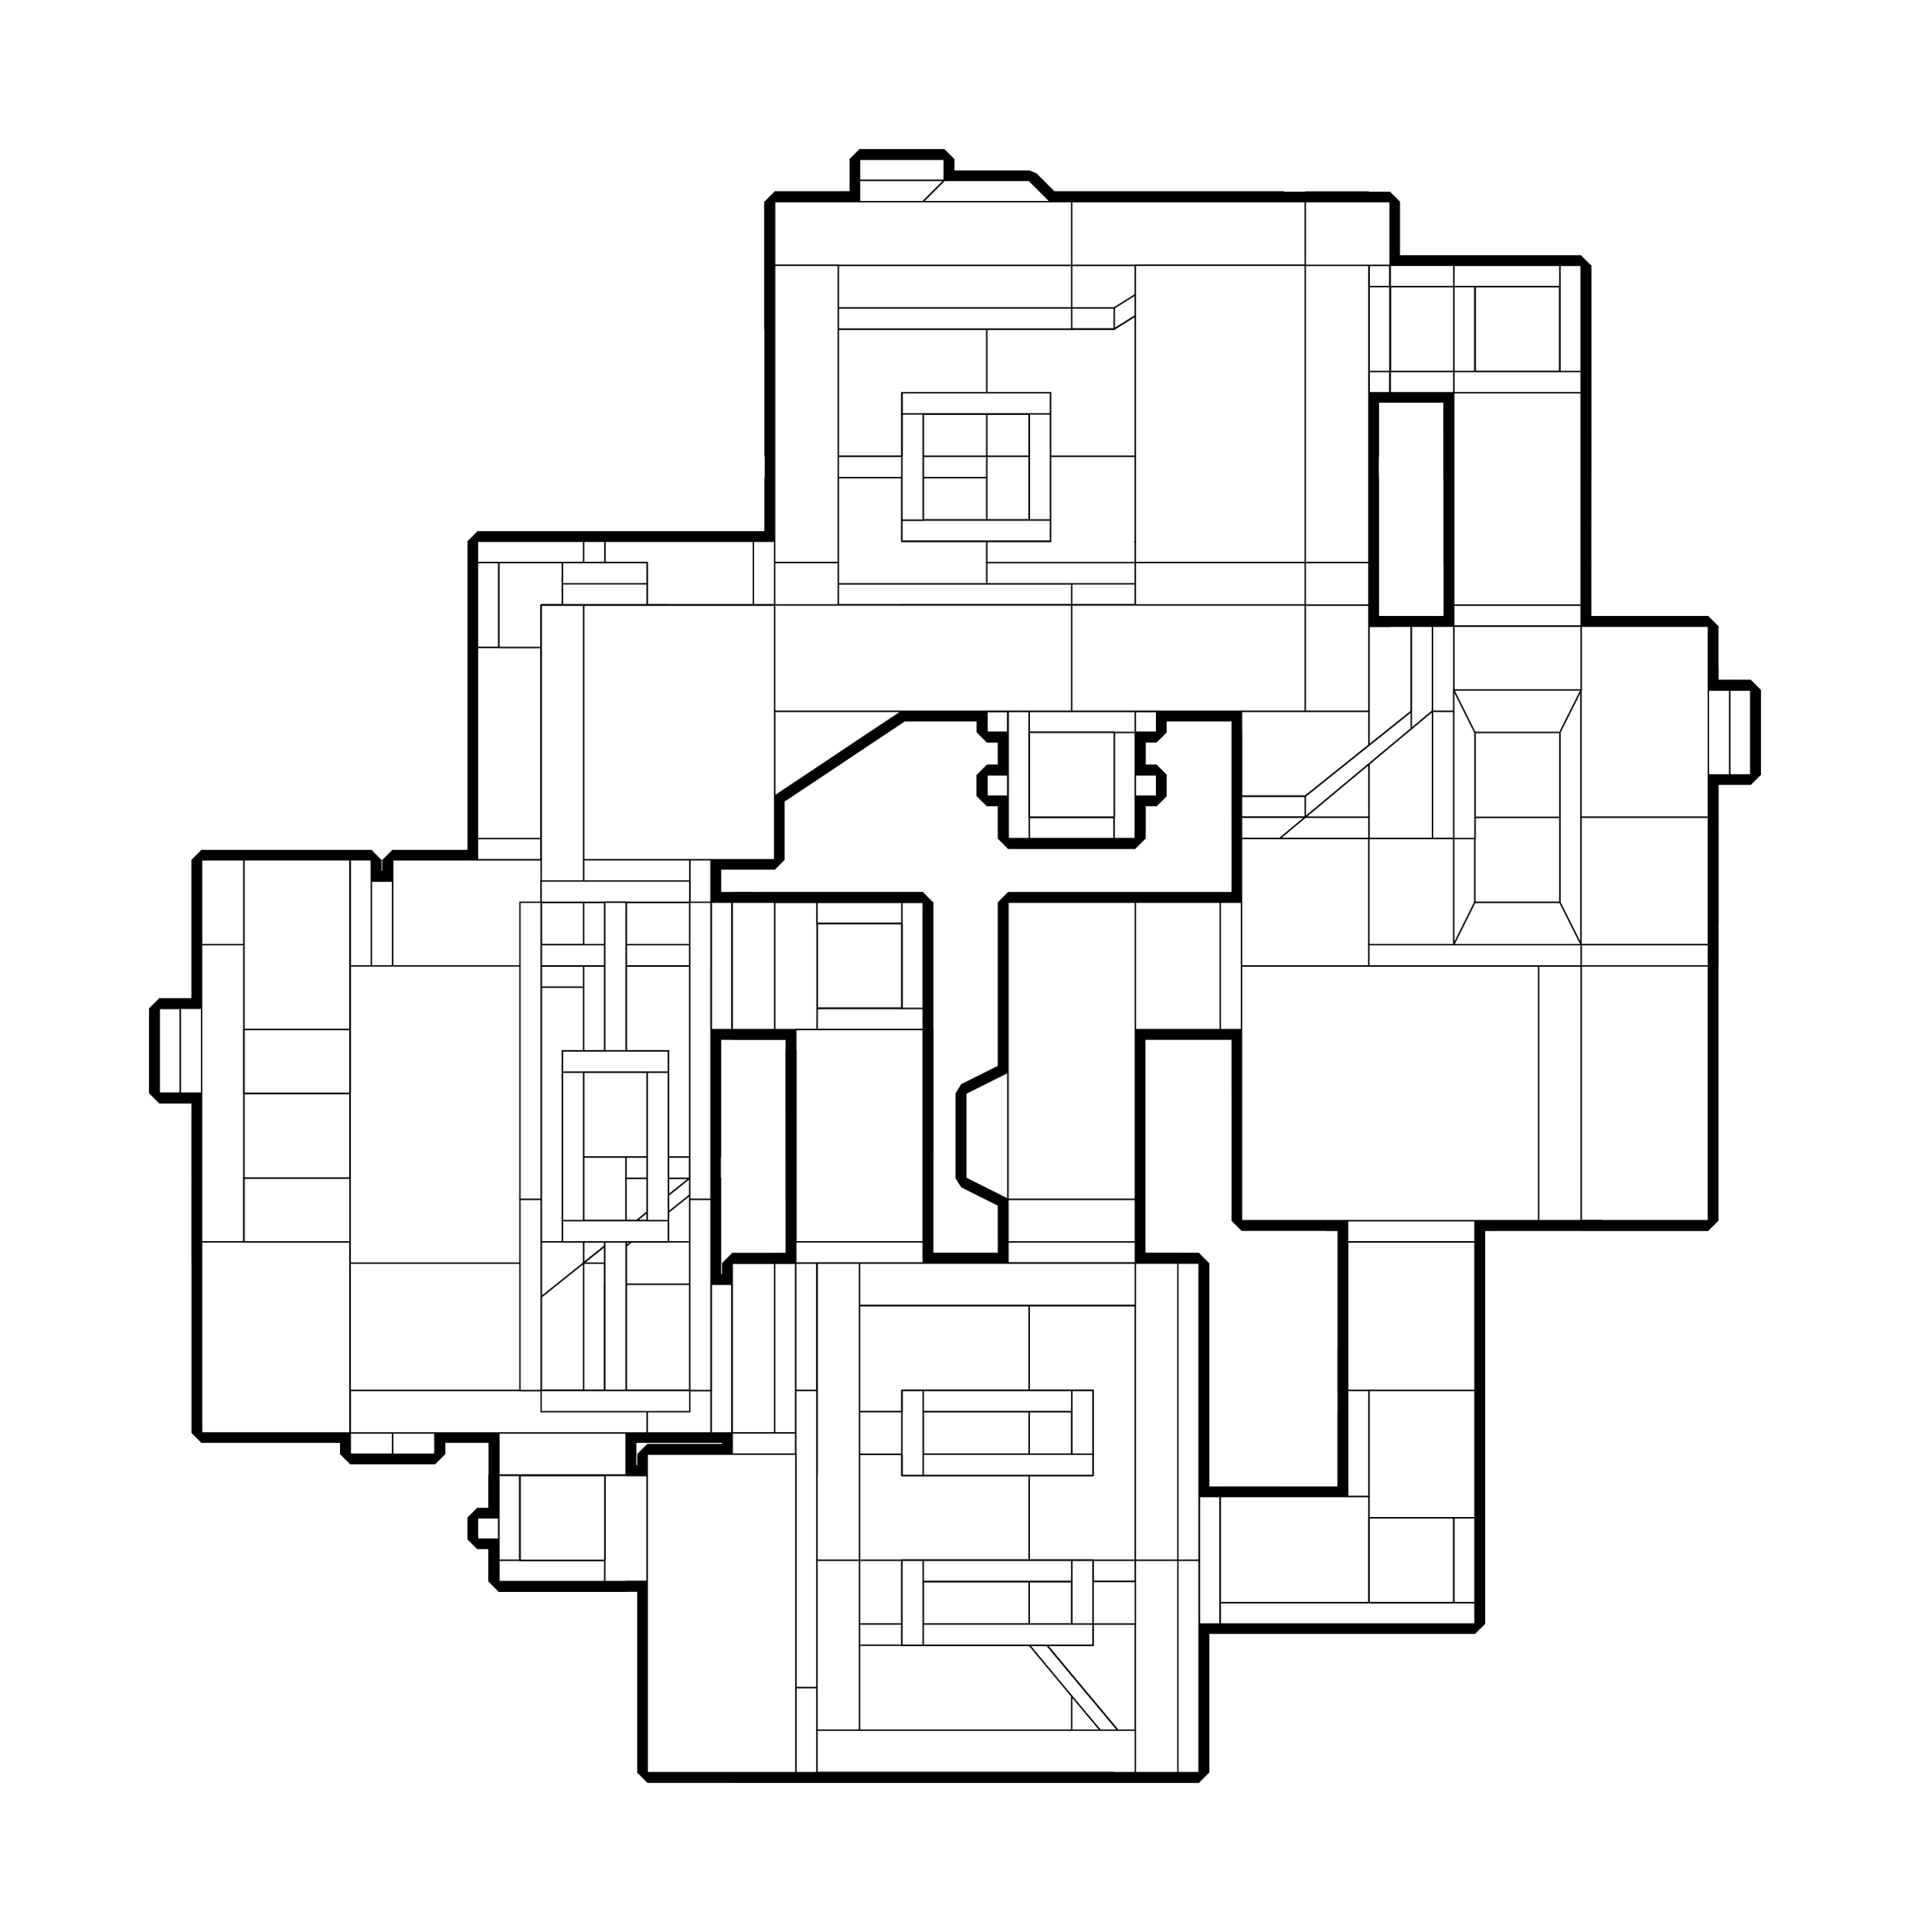 <?xml version="1.0" encoding="utf-8" ?>
<svg baseProfile="tiny" height="100%" version="1.2" viewBox="-776.0 -824.0 1440.0 1456.0" width="100%" xmlns="http://www.w3.org/2000/svg" xmlns:ev="http://www.w3.org/2001/xml-events" xmlns:xlink="http://www.w3.org/1999/xlink"><defs><g id="bsp_ref"><polygon points="-416,336 -416,320 -400,320 -400,336" /><polygon points="-304,320 -288,320 -288,336 -304,336" /><polygon points="-304,288 -304,320 -304,336 -304,368 -400,368 -400,336 -400,320 -400,288" /><polygon points="-32,-224 -32,-240 -16,-240 -16,-224" /><polygon points="80.001,-240 96,-240 96,-224 80.001,-224" /><polygon points="-16,-224 -16,-240 -16,-272 80.001,-272 80.001,-240 80.001,-224 80.001,-192 -16,-192" /><polygon points="-32,-240 -32,-224 -32,-224 -32,-240" /><polygon points="-63.998,-688 -127.998,-688 -127.998,-704 -63.998,-704" /><polygon points="-127.998,-688 -63.998,-688 -64.006,-672 -128.001,-672" /><polygon points="-192,-464 -192,-432 -192,-432 -192,-464" /><polygon points="272,-624 288,-624 288,-528 272,-528" /><polygon points="256,-624 272,-624 272,-528 256,-528" /><polygon points="208,-672 256,-672 256,-656 208,-656" /><polygon points="192,-656 208,-656 256,-656 256,-640 256,-624 256,-528 256,-512 256,-480 240,-480 192,-480" /><polygon points="288,-624 272,-624 272,-624 288,-624" /><polygon points="288,-624 288,-624 288,-528 288,-528" /><polygon points="-192,-576 -192,-672 -144,-672 -128.001,-672 -64.006,-672 -47.996,-672 -32.003,-672 -32.003,-480 -176,-480 -192,-480" /><polygon points="-32.003,-672 192,-672 192,-656 192,-480 -32.003,-480" /><polygon points="256,-400 256,-464 256,-464 256,-384 256,-368 256,-288 256,-288" /><polygon points="-192,-288 -32,-288 -32,-288 -32,-288 -192,-288" /><polygon points="191.997,-288 256,-288 256,-288 160,-288 144,-288 96,-288 96,-288 96,-288" /><polygon points="-192,-304 -192,-320 -192,-416 -192,-432 -192,-464 -176,-464 -32.003,-464 -32.003,-400 -32,-288 -192,-288" /><polygon points="-176,-464 -176,-480 -32.003,-480 -32.003,-464" /><polygon points="191.997,-288 96,-288 80,-288 -16,-288 -32,-288 -32.003,-400 191.997,-400" /><polygon points="256,-400 256,-288 191.997,-288 191.997,-400" /><polygon points="192,-480 192,-464 191.997,-400 -32.003,-400 -32.003,-464 -32.003,-480" /><polygon points="192,-480 240,-480 240,-464 192,-464" /><polygon points="192,-464 240,-464 256,-464 256,-400 191.997,-400" /><polygon points="80,-272 -16,-272 -16,-288 80,-288" /><polygon points="80,-272 80.001,-272 -16,-272 -16,-272" /><polygon points="-416,-96 -336,-96 -336,-80 -480,-80 -480,-96" /><polygon points="-336,-80 -336,48 -336,112 -416,112 -480,112 -480,-80" /><polygon points="-304,48 -304,64 -304,112 -316,112 -336,112 -336,48" /><polygon points="-304,112 -304,64 -256,64 -240,64 -240,112" /><polygon points="-304,64 -304,48 -256,48 -256,64" /><polygon points="-336,-80 -336,-96 -240,-96 -240,-48 -240,-32 -240,48 -256,48 -304,48 -336,48" /><polygon points="-480,-160 -416,-160 -416,-96 -480,-96" /><polygon points="-432,-176 -416,-176 -416,-160 -480,-160 -480,-176" /><polygon points="-336,-320 -336,-192 -416,-192 -416,-416 -336,-416" /><polygon points="-320,-176 -304,-176 -240,-176 -240,-160 -240,-144 -240,-96 -336,-96 -416,-96 -416,-160 -416,-176" /><polygon points="-224,-144 -208,-144 -208,-48 -224,-48" /><polygon points="-240,-96 -240,-144 -224,-144 -224,-48 -240,-48" /><polygon points="-336,-192 -320,-192 -320,-176 -416,-176 -416,-192" /><polygon points="-336,-320 -320,-320 -320,-192 -336,-192" /><polygon points="-208,-320 -208,-416 -192,-416 -192,-320" /><polygon points="-336,-416 -208,-416 -208,-320 -320,-320 -336,-320" /><polygon points="-320,-320 -320,-320 -320,-192 -320,-192 -320,-192" /><polygon points="-208,-144 -224,-144 -224,-144 -208,-144" /><polygon points="-208,-144 -208,-144 -208,-48 -208,-48" /><polygon points="-240,64 -240,64 -240,112 -240,112" /><polygon points="-336,112 -316,112 -336,128" /><polygon points="-336,112 -336,128 -416,192 -416,112" /><polygon points="-336,224 -240,224 -240,256 -288,256 -304,256 -400,256 -416,256 -416,224" /><polygon points="-336,128 -336,224 -416,224 -416,192" /><polygon points="-316,112 -304,112 -240,112 -240,224 -336,224 -336,128" /><polygon points="-304,288 -304,288 -400,288 -400,288" /><polygon points="-304,256 -304,288 -400,288 -400,256" /><polygon points="-304,256 -304,256 -304,288 -304,288 -304,288" /><polygon points="-416,256 -480,256 -480,224 -416,224" /><polygon points="-416,192 -416,224 -480,224 -480,144 -480,112 -416,112" /><polygon points="-480,256 -416,256 -416,256 -416,256 -448,256 -480,256" /><polygon points="-480,-80 -512,-80 -544,-80 -534.4,-96 -480,-96" /><polygon points="-496,-160 -480,-160 -480,-96 -534.4,-96" /><polygon points="-480,256 -512,256 -512,224 -480,224" /><polygon points="-512,144 -512,-80 -480,-80 -480,112 -480,144" /><polygon points="-480,224 -512,224 -512,192 -512,144 -480,144" /><polygon points="-624,64 -624,16 -624,0 -624,-64 -624,-80 -544,-80 -512,-80 -512,144 -596,144 -624,128" /><polygon points="-512,144 -512,192 -596,144" /><polygon points="-640,0 -656,0 -656,-64 -640,-64" /><polygon points="-640,0 -640,-64 -624,-64 -624,0" /><polygon points="-624,-64 -640,-64 -640,-64 -624,-64" /><polygon points="320,-624 320,-624 320,-528 320,-528" /><polygon points="272,-528 272,-528 288,-528 288,-528" /><polygon points="288,-624 320,-624 320,-528 288,-528" /><polygon points="80,-240 80.001,-240 80.001,-272 80,-272 80,-272" /><polygon points="80,-192 80.001,-192 80.001,-224 80,-224" /><polygon points="96,-240 96,-240 80.001,-240 80,-240" /><polygon points="80,-224 80.001,-224 96,-224 96,-224" /><polygon points="96,-224 96,-224 96,-240 96,-240" /><polygon points="-16,-272 -16,-272 -16,-272 -16,-240 -16,-240" /><polygon points="-16,-224 -16,-224 -16,-192 -16,-192" /><polygon points="-16,-240 -16,-240 -32,-240 -32,-240" /><polygon points="-32,-224 -32,-224 -16,-224 -16,-224" /><polygon points="-32,-224 -32,-224 -32,-240 -32,-240" /><polygon points="-192,-144 -176,-144 -176,-48 -192,-48" /><polygon points="-176,-144 -176,-144 -176,-48 -176,-48" /><polygon points="-208,-48 -208,-48 -224,-48 -224,-48 -224,-48 -224,-48 -208,-48" /><polygon points="-208,-144 -192,-144 -192,-48 -208,-48" /><polygon points="-416,320 -416,320 -416,336 -416,336" /><polygon points="-288,336 -288,336 -288,320 -288,320" /><polygon points="-304,336 -304,336 -288,336 -288,336" /><polygon points="-416,336 -416,336 -400,336 -400,336" /><polygon points="-288,320 -288,320 -304,320 -304,320" /><polygon points="-400,320 -400,320 -416,320 -416,320" /><polygon points="-400,288 -400,288 -400,288 -400,320 -400,320" /><polygon points="-304,320 -304,320 -304,288 -304,288 -304,288" /><polygon points="-304,368 -304,368 -304,336 -304,336" /><polygon points="-400,336 -400,336 -400,368 -400,368" /><polygon points="-544,-80 -544,-80 -624,-80 -624,-80" /><polygon points="-496,-176 -544,-96 -624,-96 -624,-176" /><polygon points="-544,-96 -496,-176 -496,-160 -534.4,-96" /><polygon points="-544,-80 -624,-80 -624,-96 -544,-96 -534.4,-96" /><polygon points="-534.4,-96 -496,-160 -496,-160 -534.4,-96 -544,-80 -544,-80" /><polygon points="320,-624 416,-624 320,-528" /><polygon points="416,-624 416,-624 320,-528 320,-528" /><polygon points="320,-528 320,-528 320,-528 320,-528 320,-528 320,-528 320,-528 320,-528 272,-528 272,-528 272,-528 272,-528 288,-528 320,-528" /><polygon points="-176,-48 -176,-48 -176,-48 -176,-48 -192,-48 -192,-48 -176,-48" /><polygon points="-176,-144 -80,-144 -176,-48" /><polygon points="-80,-144 -80,-144 -176,-48 -176,-48" /><polygon points="416,-624 416,-624 416,-528 416,-528 416,-528" /><polygon points="416,-624 416,-528 320,-528" /><polygon points="-80,-144 -80,-144 -80,-144 -80,-64 -80,-48 -80,-48 -80,-48 -80,-48 -80,-48 -80,-48 -80,-48" /><polygon points="-80,-144 -80,-48 -176,-48" /><polygon points="320,-528 320,-528 416,-528 416,-528" /><polygon points="416,-496 320,-496 320,-528 416,-528" /><polygon points="-176,-48 -176,-48 -80,-48 -80,-48" /><polygon points="-80,-16 -176,-16 -176,-32 -176,-48 -80,-48" /><polygon points="-176,-32 -176,-16 -176,-16 -176,-32" /><polygon points="-496,-176 -496,-176 -624,-176 -624,-176" /><polygon points="-496,-160 -496,-160 -496,-176 -496,-176 -496,-176" /><polygon points="-128.001,-672 -128.001,-672 -144,-672 -143.995,-672" /><polygon points="-47.996,-672 -47.996,-672 -64.006,-672 -64.006,-672" /><polygon points="-63.998,-704 -127.998,-704 -127.998,-688 -63.998,-688" /><polygon points="-63.998,-688 -127.998,-688 -128.001,-672 -64.006,-672" /><polygon points="-63.998,-688 -63.998,-688 -63.998,-704 -63.998,-704" /><polygon points="-64.006,-672 -64.006,-672 -63.998,-688 -63.998,-688" /><polygon points="-127.998,-704 -127.998,-704 -127.998,-688 -127.998,-688" /><polygon points="-127.998,-688 -127.998,-688 -128.001,-672 -128.001,-672" /><polygon points="-127.998,-688 -127.998,-688 -63.998,-688 -63.998,-688" /><polygon points="-63.998,-688 -63.998,-688 -127.998,-688 -127.998,-688" /><polygon points="-63.998,-704 -63.998,-704 -127.998,-704 -127.998,-704" /><polygon points="-624,-64 -624,-64 -624,-80 -624,-80 -624,-80 -624,-64" /><polygon points="-624,0 -624,0 -624,16 -624,16 -624,0" /><polygon points="416,-496 416,-528 416,-624 416,-624 416,-544 416,-464 416,-464" /><polygon points="416,-528 416,-496 416,-496 416,-528" /><polygon points="320,-528 320,-528 320,-496 320,-496" /><polygon points="320,-496 320,-496 416,-496 416,-496" /><polygon points="416,-464 320,-464 320,-496 416,-496" /><polygon points="-80,-48 -80,-16 -80,-16 -80,-48" /><polygon points="-176,-32 -176,-16 -176,16 -176,16 -176,-32" /><polygon points="-176,-32 -176,-32 -176,-32 -176,-32 -176,-32 -176,-48 -176,-48 -176,-48 -176,-32" /><polygon points="-176,-16 -176,-16 -80,-16 -80,-16" /><polygon points="-80,16 -176,16 -176,-16 -80,-16" /><polygon points="-656,-64 -656,0 -640,0 -640,-64" /><polygon points="-640,-64 -640,0 -624,0 -624,-64" /><polygon points="-640,-64 -640,-64 -656,-64 -656,-64" /><polygon points="-640,0 -640,0 -624,0 -624,0" /><polygon points="-656,0 -656,0 -640,0 -640,0" /><polygon points="-640,-64 -640,-64 -640,0 -640,0" /><polygon points="-640,0 -640,0 -640,-64 -640,-64" /><polygon points="-656,-64 -656,-64 -656,0 -656,0" /><polygon points="-480,-160 -480,-160 -480,-176 -480,-176 -480,-176 -480,-160" /><polygon points="-480,-160 -480,-160 -496,-160 -496,-160 -496,-160 -496,-160" /><polygon points="-192,-672 -144,-672 -144,-672 -192,-672" /><polygon points="-47.996,-672 -47.996,-672 -64.006,-672 -128.001,-672 -143.995,-672 -144,-672" /><polygon points="32,-672 192,-672 192,-672 -32.003,-672 -47.996,-672 -47.996,-672" /><polygon points="-624,-176 -624,-176 -624,-176 -624,-96 -624,-80 -624,-80" /><polygon points="-624,0 -624,-64 -624,-64 -624,0" /><polygon points="-624,64 -624,16 -624,16 -624,64" /><polygon points="-192,-320 -192,-320 -192,-304 -192,-304" /><polygon points="-192,-416 -192,-320 -192,-304 -192,-304 -192,-416" /><polygon points="-192,-304 -192,-304 -192,-288 -192,-288 -192,-304" /><polygon points="-192,-416 -192,-416 -192,-432 -192,-432 -192,-416" /><polygon points="-192,-576 -192,-576 -192,-480 -192,-480 -192,-576" /><polygon points="-192,-576 -192,-592 -192,-672 -192,-672 -192,-576" /><polygon points="320,-528 320,-528 320,-496 320,-464 320,-464" /><polygon points="320,-624 416,-624 416,-624 416,-624 416,-624 320,-624" /><polygon points="320,-464 320,-464 416,-464 416,-464" /><polygon points="416,-432 320,-432 320,-464 416,-464" /><polygon points="192,-656 192,-656 192,-672 192,-672" /><polygon points="256,-528 256,-624 256,-640 256,-640 256,-512 256,-512" /><polygon points="256,-624 256,-624 256,-640 256,-640" /><polygon points="256,-512 256,-512 256,-480 256,-480 256,-512" /><polygon points="256,-512 256,-512 256,-528 256,-528" /><polygon points="256,-528 256,-528 272,-528 272,-528 272,-528" /><polygon points="272,-624 256,-624 256,-528 272,-528" /><polygon points="320,-624 272,-624 272,-624 272,-624 320,-624" /><polygon points="272,-624 272,-624 272,-624 256,-624 256,-624" /><polygon points="272,-624 320,-624 320,-624 320,-624 288,-624 272,-624" /><polygon points="32,-672 -47.996,-672 -144,-672 -192,-672 -192,-592 32,-592" /><polygon points="64,-592 192,-672 32,-672 32,-592" /><polygon points="32,-592 -192,-592 -192,-576 32,-576" /><polygon points="64,-576 64,-592 32,-592 32,-576" /><polygon points="64,-592 64,-576 192,-656 192,-672" /><polygon points="32,-576 -192,-576 -192,-576 32,-576" /><polygon points="-32,-288 -32,-288 -16,-288 -16,-288" /><polygon points="80,-288 80,-288 96,-288 96,-288" /><polygon points="80,-272 80,-272 80,-272 80,-288 80,-288" /><polygon points="-16,-288 -16,-288 -16,-272 -16,-272 -16,-272" /><polygon points="-16,-272 80,-272 80,-288 -16,-288" /><polygon points="80,-272 -16,-272 -16,-272 80.001,-272" /><polygon points="-80,16 -80,-48 -80,-48 -80,48 -80,48" /><polygon points="-80,16 -80,16 -80,-16 -80,-48 -80,-48" /><polygon points="-80,48 -176,48 -176,16 -80,16" /><polygon points="-176,16 -176,16 -80,16 -80,16" /><polygon points="-192,-416 -192,-416 -208,-416 -208,-416" /><polygon points="-240,-48 -240,-48 -224,-48 -224,-48" /><polygon points="-304,-176 -304,-176 -240,-176 -240,-176 -304,-176" /><polygon points="-304,-176 -304,-176 -320,-176 -320,-176" /><polygon points="-416,-176 -416,-176 -432,-176 -432,-176" /><polygon points="-320,-176 -320,-176 -320,-192 -320,-192" /><polygon points="-208,-320 -208,-416 -208,-416 -208,-320" /><polygon points="-208,-320 -208,-320 -192,-320 -192,-320" /><polygon points="-208,-416 -208,-320 -192,-320 -192,-416" /><polygon points="-208,-320 -208,-320 -320,-320 -320,-320 -208,-320" /><polygon points="-320,-192 -320,-192 -416,-192 -416,-192" /><polygon points="-416,-192 -416,-192 -416,-336 -416,-400 -416,-416 -416,-416 -416,-192" /><polygon points="-416,-192 -416,-192 -416,-176 -416,-176" /><polygon points="-320,-176 -320,-192 -416,-192 -416,-176" /><polygon points="-240,-144 -240,-144 -240,-160 -240,-160" /><polygon points="-240,-144 -240,-160 -240,-160 -240,-48 -240,-48" /><polygon points="-224,-144 -224,-144 -224,-144 -192,-144 -192,-144 -208,-144 -224,-144" /><polygon points="-240,-144 -224,-144 -224,-144 -224,-144 -240,-144" /><polygon points="-224,-144 -240,-144 -240,-48 -224,-48" /><polygon points="-240,-32 -240,-32 -240,-32 -240,48 -240,48 -240,48 -240,-32" /><polygon points="-240,-32 -240,-32 -240,-48 -240,-48" /><polygon points="-400,256 -400,256 -416,256 -416,256 -400,256" /><polygon points="-304,256 -304,256 -288,256 -288,256" /><polygon points="-304,256 -288,256 -288,256 -320,256 -336,256 -400,256 -400,256" /><polygon points="-304,288 -304,256 -400,256 -400,288" /><polygon points="-400,256 -400,256 -400,288 -400,288 -400,288" /><polygon points="-304,288 -304,288 -304,288 -304,320 -304,320 -304,288" /><polygon points="192,-672 32,-672 16,-672 16,-672 16,-672 192,-672" /><polygon points="256,-672 208,-672 208,-672 208,-672 256,-672" /><polygon points="208,-672 256,-672 256,-672 208,-672" /><polygon points="-624,128 -624,128 -624,64 -624,64 -624,64 -624,128" /><polygon points="-192,-592 -192,-576 -192,-576 -192,-672 -192,-672" /><polygon points="-16,-192 -16,-192 -16,-192 80.001,-192 80,-192 80,-192" /><polygon points="416,-544 416,-432 416,-432 416,-464 416,-544" /><polygon points="320,-528 320,-528 320,-464 320,-432 320,-432" /><polygon points="416,-400 320,-400 320,-432 416,-432" /><polygon points="320,-432 320,-432 416,-432 416,-432" /><polygon points="240,-480 240,-480 256,-480 256,-480" /><polygon points="256,-512 256,-640 256,-672 256,-672 256,-608 256,-544 256,-480 256,-480" /><polygon points="256,-672 256,-640 256,-640 256,-640 256,-656 256,-672" /><polygon points="272,-624 272,-624 272,-528 272,-528" /><polygon points="192,-672 192,-656 64.002,-576.001 64.002,-592.002" /><polygon points="32,-576 -192,-576 -192,-592 32,-592" /><polygon points="64.002,-592.002 64.002,-576.001 32,-576 32,-592" /><polygon points="32,-592 -192,-592 -192,-672 -80,-672 16,-672 32,-672" /><polygon points="192,-672 64.002,-592.002 32,-592 32,-672" /><polygon points="64.002,-576.001 64,-576 32,-576 32,-576" /><polygon points="192,-656 192,-656 64,-576 64.002,-576.001" /><polygon points="256,-464 256,-464 256,-384 256,-384" /><polygon points="32,-288 -32,-288 -32,-288 -16,-288 80,-288 96,-288 96,-288" /><polygon points="96,-288 144,-288 144,-288 144,-288 96,-288 80.001,-288 32,-288 32,-288" /><polygon points="160,-384 256,-384 256,-384 144,-384 144,-384" /><polygon points="240,-480 240,-480 240,-464 240,-464 240,-480" /><polygon points="160,-368 256,-368 256,-384 160,-384" /><polygon points="256,-368 160,-368 160,-288 256,-288" /><polygon points="160,-368 160,-384 144,-384 144,-288 160,-288" /><polygon points="144,-384 144,-384 144,-368 144,-288 144,-288" /><polygon points="-16,-192 -16,-192 -16,-224 -16,-224 -16,-192" /><polygon points="80.001,-272 -16,-272 -16,-272 80,-272" /><polygon points="-176,-32 -176,-32 -176,16 -176,48 -176,48" /><polygon points="-176,48 -176,48 -80,48 -80,48" /><polygon points="-80,80 -176,80 -176,48 -80,48" /><polygon points="-336,-416 -320,-416 -208,-416 -208,-416 -208,-416 -336,-416 -416,-416 -416,-416" /><polygon points="-304,-176 -304,-176 -320,-176 -416,-176 -432,-176 -432,-176" /><polygon points="-480,-176 -432,-176 -432,-176 -432,-176 -480,-176" /><polygon points="-320,-416 -320,-336 -320,-320 -208,-320 -208,-416" /><polygon points="-416,-416 -416,-400 -400,-400 -336,-400 -336,-416" /><polygon points="-416,-336 -400,-336 -400,-400 -416,-400" /><polygon points="-320,-192 -320,-320 -320,-336 -336,-336 -400,-336 -416,-336 -416,-192" /><polygon points="-320,-416 -336,-416 -336,-400 -336,-336 -320,-336" /><polygon points="-400,-336 -336,-336 -336,-336 -400,-336" /><polygon points="-240,-176 -240,-160 -240,-160 -240,-160 -240,-176" /><polygon points="-240,-160 -240,-176 -240,-176 -240,-96 -240,-48 -240,-48" /><polygon points="-224,-144 -224,-144 -224,-48 -224,-48" /><polygon points="-240,-48 -240,-32 -240,-32 -240,-48" /><polygon points="-240,64 -240,64 -256,64 -256,64" /><polygon points="-240,64 -300,112 -240,112" /><polygon points="-240,64 -256,64 -316,112 -300,112" /><polygon points="-256,64 -256,64 -316,112 -316,112" /><polygon points="-240,256 -288,256 -288,256 -288,256 -240,256" /><polygon points="-240,112 -240,256 -240,256 -240,224 -240,112" /><polygon points="-320,128 -336,128 -336,256 -320,256" /><polygon points="-316,112 -336,128 -320,128 -300,112" /><polygon points="-300,112 -320,128 -320,256 -288,256 -240,256 -240,112" /><polygon points="-336,128 -336,128 -336,256 -336,256" /><polygon points="-400,368 -400,368 -400,368 -304,368 -304,368 -304,368" /><polygon points="-304,288 -304,288 -400,288 -400,288" /><polygon points="-400,368 -400,368 -400,336 -400,336 -400,368" /><polygon points="-512,256 -512,256 -480,256 -480,256 -512,256" /><polygon points="-512,192 -512,192 -512,224 -512,256 -512,256" /><polygon points="-512,192 -624,128 -624,128 -596,144 -512,192" /><polygon points="-512,192 -512,192 -624,128 -624,128" /><polygon points="-192,-672 -192,-672 -192,-672 -192,-672 -80,-672 -80,-672 -80,-672 -192,-672" /><polygon points="528,-240 528,-304 544,-304 544,-240" /><polygon points="528,-304 528,-240 512,-240.003 512,-304" /><polygon points="128,512 128,512 80.001,512 32,512 0,512 0,512" /><polygon points="-192,-576 -192,-576 -192,-592 -192,-656 -192,-672 -192,-672" /><polygon points="-192,-480 -192,-480 -192,-576 -192,-576 -192,-576 -192,-576 -192,-576 -192,-480" /><polygon points="416,-352 432,-352 432,-192 416,-192" /><polygon points="432,-352 512,-352 512,-320 512,-304 512,-240.003 512,-224 512,-192 432,-192" /><polygon points="320,-528 320,-528 320,-432 320,-400 320,-400" /><polygon points="416,-368 320,-368 320,-400 416,-400" /><polygon points="416,-352 320,-352 320,-368 416,-368" /><polygon points="320,-400 320,-400 416,-400 416,-400" /><polygon points="320,-352 416,-352 416,-192 320,-192" /><polygon points="-192,-480 -192,-480 -192,-480 -176,-480 -176,-480" /><polygon points="208,-656 208,-656 192,-656 192,-656 192,-656 192,-656" /><polygon points="208,-672 208,-672 208,-672 208,-656 208,-656" /><polygon points="304,-288 304,-352 320,-352 320,-192 304,-192" /><polygon points="288,-352 304,-352 304,-288 288,-274.667" /><polygon points="256,-384 256,-464 256,-464 256,-368 256,-368" /><polygon points="272,-352 272,-352 288,-352 288,-352" /><polygon points="256,-288 256,-352 272,-352 288,-352 288,-274.667 256,-248" /><polygon points="144,-288 160,-288 160,-288 144,-288" /><polygon points="160,-368 256,-368 256,-352 256,-288 160,-288" /><polygon points="144,-288 144,-368 160,-368 160,-288" /><polygon points="256,-384 256,-368 160,-368 144,-368 144,-384" /><polygon points="160,-272 160,-272 160,-288 160,-288" /><polygon points="256,-288 256,-248 188.8,-192 160,-192 160,-272 160,-288" /><polygon points="288,-274.667 304,-288 304,-192 256,-192 256,-248" /><polygon points="256,-248 256,-192 188.8,-192" /><polygon points="160,-192 160,-160 160,-160 160,-192" /><polygon points="368,0 368,0 160,0 160,0" /><polygon points="416,-192 432,-192 432,-128 416,-112 368,-112 320,-112 320,-192" /><polygon points="512,-192 512,-128 432,-128 432,-192" /><polygon points="304,-192 320,-192 320,-112 320,-96 256,-96 256,-192" /><polygon points="320,-112 368,-112 368,-96 320,-96" /><polygon points="368,-96 368,-112 416,-112 368,-64" /><polygon points="188.8,-192 256,-192 256,-96 160,-96 160,-144 160,-160 160,-192" /><polygon points="256,-96 320,-96 368,-96 368,-64 368,0 160,0 160,-32 160,-48 160,-96" /><polygon points="416,-112 432,-128 432,-128 368,-64 368,-64" /><polygon points="144,-144 160,-144 160,-96 160,-48 144,-48" /><polygon points="-16,-144 144,-144 144,-48 80,-48 -16,-48" /><polygon points="80,-48 80,-48 80,80 80.001,112 80.001,112 80,112" /><polygon points="-16,80 -16,-16 -16,-48 80,-48 80,112 -16,112" /><polygon points="-80,80 -80,80 -80,48 -80,-48 -80,-48" /><polygon points="-176,-32 -176,-32 -176,48 -176,80 -176,80" /><polygon points="-80,112 -176,112 -176,80 -80,80" /><polygon points="-176,80 -176,80 -80,80 -80,80" /><polygon points="-256,48 -256,48 -240,48 -240,48" /><polygon points="-192,-48 -208,-48 -208,-48 -192,-48" /><polygon points="-256,64 -256,64 -256,64 -256,48 -256,48" /><polygon points="-256,64 -240,64 -300,112 -316,112" /><polygon points="-240,64 -240,112 -300,112" /><polygon points="192,304 144,304 144,304 192,304" /><polygon points="144,400 144,304 192,304 192,400" /><polygon points="144,304 144,400 128,400 128,352 128,304" /><polygon points="-316,112 -336,128 -336,128 -316,112" /><polygon points="80.001,128 0,128 -16,128 -16,112 80,112" /><polygon points="-80,128 -176,128 -176,112 -80,112" /><polygon points="-224,352 -224,272 -224,256 -224,144 -224,128 -192,128 -176,128 -80,128 -64,128 -32,128 -16,128 0,128 0,352" /><polygon points="0,512 -224,512 -224,464 -224,432 -224,352 0,352" /><polygon points="80.001,128 96,128 128,128 128,224 128,288 128,304 128,352 0,352 0,128" /><polygon points="128,352 128,400 128,416 128,512 0,512 0,352" /><polygon points="-336,256 -336,256 -416,256 -416,256 -416,256 -416,256 -400,256 -336,256" /><polygon points="-300,112 -320.001,128 -336,128 -316,112" /><polygon points="-240,112 -240,128 -240,144 -320,144 -320.001,128 -300,112" /><polygon points="-336,128 -320.001,128 -320,144 -320,256 -336,256" /><polygon points="-320,144 -240,144 -224,144 -224,256 -240,256 -320,256" /><polygon points="-224,464 -224,464 -232,464 -232,464" /><polygon points="-224,432 -232,432 -232,432 -224,432" /><polygon points="-224,432 -224,464 -232,464 -232,432" /><polygon points="-480,256 -448,256 -448,272 -480,272" /><polygon points="-624,192 -528,192 -528,256 -624,256" /><polygon points="-528,192 -512,192 -512,256 -528,256" /><polygon points="-512,192 -528,192 -624,144 -624,128" /><polygon points="-624,192 -624,144 -528,192" /><polygon points="-512,192 -512,192 -512,256 -512,256" /><polygon points="16,-672 16,-672 -80,-672 -80,-672" /><polygon points="-336,-400 -400,-400 -400,-336 -336,-336" /><polygon points="-336,-336 -336,-336 -336,-400 -336,-400" /><polygon points="-336,-400 -336,-400 -400,-400 -400,-400" /><polygon points="-400,-400 -400,-400 -400,-336 -400,-336" /><polygon points="144,400 144,400 192,400 192,400" /><polygon points="192,400 192,400 192,304 192,304" /><polygon points="192,400 192,304 240,304 240,400" /><polygon points="-48,0 -16,-16 -16,80 -48,64" /><polygon points="240,400 240,304 336,304 336,400" /><polygon points="240,400 240,400 240,304 240,304" /><polygon points="144,400 144,400 192,400 240,400 240,400" /><polygon points="-480,272 -448,272 -448,272 -480,272" /><polygon points="-512,272 -512,256 -480,256 -480,272" /><polygon points="336,304 336,304 336,400 336,400 336,304" /><polygon points="336,304 336,240 336,240 336,304" /><polygon points="336,304 336,304 240,304 240,304" /><polygon points="240,304 240,304 240,240 240,240" /><polygon points="240,304 240,240 336,240 336,304" /><polygon points="0,-688 16,-672 -80,-672 -64,-688" /><polygon points="512,-128 512,-128 512,-192 512,-224 512,-223.998 512,-128" /><polygon points="160,0 160,0 160,-32 160,-32 160,0" /><polygon points="368,0 368,0 160,0 160,0" /><polygon points="368,0 368,0 368,-64 368,-64" /><polygon points="432,-128 432,-128 512,-128 512,-128" /><polygon points="432,-128 432,-128 384,-80 368,-64 368,-64" /><polygon points="336,192 336,192 336,224 336,224" /><polygon points="240,224 240,192 336,192 336,224 336,240 240,240" /><polygon points="336,240 336,240 240,240 240,240" /><polygon points="336,400 336,400 144,400 144,400 144,400 144,400 240,400 336,400" /><polygon points="512,-304 512,-304 512,-320 512,-320" /><polygon points="512,-240.003 512,-304 512,-320 512,-320 512,-224 512,-223.998" /><polygon points="512,-112 512,-128 512,-223.998 512,-224 512,-96 512,-96" /><polygon points="512,-223.998 512,-224 512,-240.003 512,-240.003" /><polygon points="512,-304 512,-240.003 528,-240 528,-304" /><polygon points="544,-240 544,-304 528,-304 528,-240" /><polygon points="528,-304 528,-304 512,-304 512,-304" /><polygon points="544,-304 544,-304 528,-304 528,-304" /><polygon points="512,-240.003 512,-240.003 528,-240 528,-240" /><polygon points="528,-240 528,-240 544,-240 544,-240" /><polygon points="528,-240 528,-240 528,-304 528,-304" /><polygon points="528,-304 528,-304 528,-240 528,-240" /><polygon points="544,-240 544,-240 544,-304 544,-304" /><polygon points="-624,-112 -624,-176 -624,-176 -624,-80 -624,-64 -624,0 -624,16 -624,64 -624,64 -624,64" /><polygon points="-624,112 -624,64 -624,64 -624,128 -624,144 -624,192 -624,256 -624,256" /><polygon points="-624,-112 -624,64 -624,112 -592,112 -592,64 -592,0 -592,-48 -592,-112" /><polygon points="-192,-656 -192,-672 -192,-672 -192,-656" /><polygon points="-192,-592 -192,-656 -192,-656 -192,-592" /><polygon points="-192,-576 -192,-592 -192,-592 -192,-576" /><polygon points="384,16 384,96 351.999,96 335.998,96 240,96 224,96 160,96 160,16" /><polygon points="368,0 384,0 384,16 160,16 160,0" /><polygon points="384,-64 384,0 368,0 368,-64 384,-80" /><polygon points="432,-128 432,-112 384,-64 384,-80" /><polygon points="432,-112 432,-128 512,-128 512,-112" /><polygon points="432,-112 512,-112 512,-96 512,96 384,96 384,16 384,0 384,-64" /><polygon points="368,0 368,0 368,-64 368,-64" /><polygon points="432,-128 432,-128 512,-128 512,-128" /><polygon points="336,112 240,112 240,96 335.998,96" /><polygon points="336,224 336,224 336,320 336,384 336,400 336,400 336,304 336,240 336,224" /><polygon points="240,224 240,192 240,192 240,224" /><polygon points="336,192 336,192 240,192 240,192" /><polygon points="240,192 240,112 336,112 336,192" /><polygon points="-224,272 -224,272 -224,352 -224,432 -224,432" /><polygon points="-224,464 -224,464 -224,512 -224,512" /><polygon points="-232,464 -224,464 -224,432 -232,432" /><polygon points="-232,432 -232,432 -232,464 -232,464" /><polygon points="400,-608 336,-608 336,-544 400,-544" /><polygon points="-96,-128 -160,-128 -160,-64 -96,-64" /><polygon points="-160,-128 -160,-128 -160,-64 -160,-64" /><polygon points="-176,-144 -80,-144 -80,-144 -80,-144 -176,-144" /><polygon points="-192,-144 -176,-144 -176,-144 -176,-144 -192,-144" /><polygon points="-240,48 -240,48 -256,48 -256,48 -240,48" /><polygon points="-240,-176 -240,-176 -240,-112 -240,-96 -240,-96" /><polygon points="-192,-144 -224,-144 -224,-144 -192,-144" /><polygon points="-240,-48 -240,-32 -240,-32 -240,-48" /><polygon points="192,-672 16,-672 16,-672 32,-672 192,-672" /><polygon points="-80,-672 -80,-672 -64,-688 -64,-688 -80,-672" /><polygon points="512,-224 512,-320 512,-320 512,-208 512,-112 512,-96 512,-96" /><polygon points="512,-96 512,-96 512,96 512,96 512,96 512,96 512,-96" /><polygon points="0,512 -192,512 -224,512 -224,512 -224,512 0,512" /><polygon points="128,512 128,512 80.001,512 80.001,512" /><polygon points="-16,112 80.001,112 80.001,112 -16,112" /><polygon points="-192,-672 -192,-672 -192,-656 -192,-592 -192,-576 -192,-576" /><polygon points="-192,-368 -192,-384 -192,-464 -192,-464 -192,-432 -192,-416 -192,-304 -192,-288 -192,-288" /><polygon points="416,-624 416,-544 416,-544 416,-544 416,-624" /><polygon points="416,-544 416,-528 416,-400 416,-400 416,-400 416,-432 416,-544" /><polygon points="416,-352 416,-352 416,-368 416,-368" /><polygon points="416,-400 416,-368 416,-368 416,-400" /><polygon points="432,-352 432,-352 512,-352 512,-352 432,-352" /><polygon points="432,-352 432,-352 416,-352 416,-352" /><polygon points="320,-528 320,-528 320,-400 320,-368 320,-368" /><polygon points="320,-368 320,-368 320,-352 320,-352" /><polygon points="416,-352 320,-352 320,-352 416,-352" /><polygon points="320,-528 416,-528 416,-544 400,-544 336,-544 320,-544" /><polygon points="400,-624 400,-608 400,-544 416,-544 416,-624" /><polygon points="320,-608 336,-608 400,-608 400,-624 320,-624" /><polygon points="320,-544 336,-544 336,-608 320,-608" /><polygon points="400,-624 416,-624 416,-624 320,-624 320,-624" /><polygon points="400,-608 400,-608 400,-544 400,-544" /><polygon points="336,-608 336,-608 400,-608 400,-608" /><polygon points="336,-544 336,-544 336,-608 336,-608" /><polygon points="400,-544 400,-544 336,-544 336,-544" /><polygon points="416,-368 320,-368 320,-352 416,-352" /><polygon points="416,-400 416,-528 320,-528 320,-368 416,-368" /><polygon points="256,-480 256,-480 256,-480 240,-480 240,-480 240,-480 240,-480 256,-480" /><polygon points="240,-480 240,-480 176,-480 176,-480" /><polygon points="192,-672 192,-672 192,-672 192,-656 192,-656 192,-656 192,-672" /><polygon points="256,-480 256,-544 256,-544 256,-480" /><polygon points="256,-608 256,-672 256,-672 256,-608" /><polygon points="272,-608 272,-544 320,-544 320,-608" /><polygon points="272,-624 272,-608 320,-608 320,-624" /><polygon points="272,-544 272,-528 320,-528 320,-544" /><polygon points="256,-544 272,-544 272,-544 256,-544" /><polygon points="272,-544 272,-608 272,-624 272,-624 272,-528 272,-528" /><polygon points="304,-352 304,-288 304,-288 304,-352" /><polygon points="304,-352 304,-352 320,-352 320,-352 320,-352 304,-352" /><polygon points="288,-352 288,-288 304,-288 304,-352" /><polygon points="304,-288 288,-288 288,-274.667" /><polygon points="288,-352 304,-352 304,-352 288,-352" /><polygon points="256,-352 256,-352 256,-368 256,-368" /><polygon points="272,-352 272,-352 256,-352 256,-352" /><polygon points="288,-288 288,-352 272,-352 256,-352 256,-288" /><polygon points="288,-288 256,-262.4 256,-248 288,-274.667" /><polygon points="288,-288 256,-288 256,-262.4" /><polygon points="32,-288 -16,-288 -32.003,-288 -192,-288 -192,-288 -32,-288 32,-288" /><polygon points="-16,-288 -32.003,-288 -32,-288 -16,-288" /><polygon points="96,-288 80.001,-288 80,-288 96,-288" /><polygon points="80,-416 80,-416 80,-384 80,-384" /><polygon points="152,-464 80,-416 96,-416 176,-464" /><polygon points="96,-416 80,-416 80,-384 80,-368 96,-368" /><polygon points="176,-480 152,-464 176,-464 240,-464 240,-480" /><polygon points="256,-368 256,-464 240,-464 176,-464 96,-416 96,-368 96,-352 256,-352" /><polygon points="256,-352 96,-352 80.001,-352 80.001,-288 96,-288 144,-288 160,-288 256,-288" /><polygon points="80.001,-352 96,-352 96,-368 80,-368" /><polygon points="152,-464 176,-480 176,-480 80,-416 80,-416" /><polygon points="240,-464 256,-464 256,-464 256,-464 256,-464 240,-464" /><polygon points="80,-384 80,-384 32,-384 32,-384" /><polygon points="-32.003,-288 -32.003,-352 -32.003,-368 -192,-368 -192,-288" /><polygon points="-32.003,-352 80.001,-352 80,-368 32,-368 -32.003,-368" /><polygon points="32,-384 -192,-384 -192,-368 -32.003,-368 32,-368" /><polygon points="80,-368 80,-384 32,-384 32,-368" /><polygon points="80.001,-352 -32.003,-352 -32.003,-288 -16,-288 32,-288 80.001,-288" /><polygon points="160,-208 160,-224 160,-272 160,-272 160,-192 160,-192" /><polygon points="208,-208 227.2,-224 208,-224 160,-224 160,-208" /><polygon points="256,-262.4 208,-224 227.2,-224 256,-248" /><polygon points="256,-288 160,-288 160,-272 160,-224 208,-224 256,-262.4" /><polygon points="80.001,-288 96,-288 96,-272 80,-272" /><polygon points="-32.003,-288 -16,-288 -16,-272 -32.003,-272" /><polygon points="160,-160 160,-160 160,-144 160,-144" /><polygon points="160,-48 160,-48 160,-32 160,-32 160,-32" /><polygon points="144,-144 144,-144 144,-48 144,-48" /><polygon points="160,-144 160,-144 144,-144 144,-144" /><polygon points="144,-48 144,-48 160,-48 160,-48" /><polygon points="160,-144 144,-144 144,-48 160,-48" /><polygon points="-16,-112 -16,-16 -16,80 -16,112 -16,112 -16,80 -16,-112" /><polygon points="-16,-112 -16,-144 -16,-144 -16,-48 -16,-16 -16,-16" /><polygon points="-16,80 -16,80 -16,112 -16,112" /><polygon points="144,-48 144,-48 80,-48 80,-48 144,-48" /><polygon points="-16,-144 -16,-144 80,-144 144,-144 144,-144 144,-144 -16,-144" /><polygon points="-176,-48 -192,-48 -192,-48 -176,-48" /><polygon points="-80,-48 -80,-64 -96,-64 -160,-64 -160,-48" /><polygon points="-160,-64 -160,-128 -160,-144 -192,-144 -192,-48 -176,-48 -160,-48" /><polygon points="-160,-128 -96,-128 -96,-144 -160,-144" /><polygon points="-80,-144 -96,-144 -96,-128 -96,-64 -80,-64" /><polygon points="-160,-128 -160,-128 -96,-128 -96,-128" /><polygon points="-160,-144 -96,-144 -80,-144 -80,-144 -176,-144 -192,-144 -192,-144" /><polygon points="-96,-128 -96,-128 -96,-64 -96,-64" /><polygon points="-96,-64 -96,-64 -160,-64 -160,-64" /><polygon points="-80,112 -80,112 -80,80 -80,-48 -80,-48" /><polygon points="-16,-16 -48,0 -48,64 -16,80" /><polygon points="-48,0 -48,0 -48,64 -48,64" /><polygon points="-16,-16 -16,-16 -48,0 -48,0" /><polygon points="-48,64 -48,64 -16,80 -16,80" /><polygon points="-80,-48 -160,-48 -176,-48 -176,-32 -176,112 -80,112" /><polygon points="-176,112 -176,-32 -176,-32 -176,80 -176,112" /><polygon points="-432,-112 -480,-160 -480,-160 -416,-96 -416,-96" /><polygon points="-192,-48 -224,-48 -224,-48 -208,-48 -192,-48" /><polygon points="-240,-176 -240,-176 -240,-176 -304,-176 -432,-176 -480,-176 -480,-176" /><polygon points="-240,-96 -240,-96 -240,-96 -240,-48 -240,-48 -240,-96" /><polygon points="-192,-144 -224,-144 -224,-48 -192,-48" /><polygon points="-224,-144 -224,-144 -224,-144 -224,-48 -224,-48 -224,-48" /><polygon points="-240,-112 -240,-176 -480,-176 -416,-112" /><polygon points="-240,-96 -240,-112 -416,-112 -432,-112 -416,-96" /><polygon points="-416,-112 -480,-176 -480,-160 -432,-112" /><polygon points="-416,-96 -416,-96 -240,-96 -240,-96" /><polygon points="128,400 128,400 128,416 128,416 128,400" /><polygon points="128,304 128,304 128,288 128,288" /><polygon points="128,400 128,304 128,288 128,288 128,400" /><polygon points="144,304 144,400 144,400 144,304" /><polygon points="144,304 144,304 144,304 240,304 240,304 240,304 240,304 240,304 192,304 144,304" /><polygon points="128,400 128,400 144,400 144,400" /><polygon points="144,304 144,304 128,304 128,304" /><polygon points="128,304 128,400 144,400 144,304" /><polygon points="-224,256 -224,256 -224,272 -224,272 -224,272" /><polygon points="-224,288 -224,272 -224,272 -224,432 -224,464 -224,512 -224,512" /><polygon points="-176,128 -176,128 -192,128 -192,128" /><polygon points="-80,128 -176,128 -192,128 -192,128 -80,128" /><polygon points="-80,128 -80,128 -64,128 -64,128 -80,128" /><polygon points="96,128 96,128 128,128 128,128 96,128" /><polygon points="96,128 96,128 80.001,128 80.001,128" /><polygon points="-16,112 -16,112 -16,128 -16,128" /><polygon points="80.001,128 80.001,128 80,112 80.001,112" /><polygon points="80.001,112 -16,112 -16,128 80.001,128" /><polygon points="-80,128 -80,128 -80,112 -80,112" /><polygon points="-176,112 -176,112 -176,128 -176,128" /><polygon points="-80,112 -176,112 -176,128 -80,128" /><polygon points="0,416 0,400 -176,400 -192,400 -192,416" /><polygon points="0,400 0,416 32,454.4 80.001,512 80,496" /><polygon points="32,454.4 0,416 -192,416 -192,512 0,512 32,512" /><polygon points="80.001,512 32,454.4 32,512" /><polygon points="-176,272 -192,272 -192,288 -192,400 -176,400" /><polygon points="-224,288 -192,288 -192,272 -224,272" /><polygon points="-192,416 -192,400 -192,288 -224,288 -224,512 -192,512" /><polygon points="0,400 0,400 -176,400 -176,400" /><polygon points="-240,256 -240,256 -224,256 -224,256" /><polygon points="-240,256 -240,256 -240,256 -336,256 -336,256 -320,256 -240,256" /><polygon points="-240,144 -240,144 -240,256 -240,256" /><polygon points="-224,144 -224,144 -240,144 -240,144" /><polygon points="-224,144 -240,144 -240,256 -224,256" /><polygon points="-448,256 -480,256 -480,272 -448,272" /><polygon points="-416,256 -448,256 -448,256 -416,256" /><polygon points="-448,272 -448,272 -448,256 -448,256" /><polygon points="-512,256 -512,256 -624,256 -624,256 -528,256 -512,256" /><polygon points="-480,256 -512,256 -512,272 -480,272" /><polygon points="-512,256 -512,256 -512,272 -512,272" /><polygon points="-512,272 -512,272 -480,272 -480,272" /><polygon points="-16,-240 -16,-272 -16,-272 -16,-240" /><polygon points="80,-224 80,-192 80,-192 80,-224" /><polygon points="96,-224 96,-240 80,-240 80,-224" /><polygon points="-16,-192 80,-192 80,-272 -16,-272" /><polygon points="-16,-224 -16,-240 -32,-240 -32,-224" /><polygon points="-304,336 -304,368 -304,368 -304,336" /><polygon points="-288,336 -288,320 -304,320 -304,336" /><polygon points="-400,320 -400,288 -400,288 -400,320" /><polygon points="-400,368 -304,368 -304,288 -400,288" /><polygon points="-400,336 -400,320 -416,320 -416,336" /><polygon points="-592,-176 -624,-176 -624,-112 -592,-112" /><polygon points="-592,-48 -592,0 -592,0 -592,-48" /><polygon points="-592,64 -592,112 -592,112 -592,64" /><polygon points="-592,-176 -512,-176 -496,-176 -496,-176 -496,-176 -624,-176 -624,-176 -624,-176" /><polygon points="512,-352 512,-352 512,-320 512,-320 512,-320 512,-320 512,-352" /><polygon points="-224,512 -192,512 -80,512 -80,512 -176,512 -288,512 -288,512" /><polygon points="512,96 512,96 432,96" /><polygon points="-592,-48 -592,-48 -512,-48 -592,-48" /><polygon points="-592,64 -592,64 -512,64 -592,64" /><polygon points="-192,-368 -192,-368 -192,-368 -192,-384 -192,-384" /><polygon points="80,-192 80,-192 64,-192 0,-192 -16,-192 -16,-192 -16,-192 80,-192" /><polygon points="432,-352 432,-352 416,-352 416,-352" /><polygon points="512,-352 432,-352 416,-352 416,-352" /><polygon points="416,-352 320,-352 320,-352 416,-352" /><polygon points="240,-480 240,-480 176,-480 176,-480" /><polygon points="-176,-480 -176,-480 -192,-480 -192,-480 -192,-480 -176,-480" /><polygon points="272,-608 256,-608 256,-608 272,-608" /><polygon points="272,-544 256,-544 256,-608 272,-608" /><polygon points="320,-352 304,-352 304,-352 304,-352 320,-352" /><polygon points="227.2,-224 288,-274.667 304,-288 304,-288 288,-274.667 256,-248 227.2,-224 208,-208 208,-208" /><polygon points="304,-288 288,-274.667 288,-288 288,-352 304,-352" /><polygon points="304,-352 288,-352 288,-352 304,-352" /><polygon points="-192,-272 -120,-272 -192,-224" /><polygon points="-96,-368 -96,-288 -120,-272 -192,-272 -192,-368" /><polygon points="-32,-240 -32,-224 -16,-224 -16,-240" /><polygon points="80,-240 80,-224 96,-224 96,-240" /><polygon points="208,-224 227.2,-224 208,-208 160,-208 160,-224" /><polygon points="-16,-288 -32,-288 -32,-272 -16,-272" /><polygon points="80,-272 -16,-272 -16,-288 80,-288" /><polygon points="96,-288 80,-288 80,-272 96,-272" /><polygon points="160,-272 160,-288 256,-288 256,-262.4 208,-224 160,-224" /><polygon points="32,-368 -96,-368 -192,-368 -192,-384 32,-384" /><polygon points="80,-384 80,-368 32,-368 32,-384" /><polygon points="32,-368 80,-368 96,-368 96,-288 80,-288 -16,-288 -32,-288 -96,-288 -96,-368" /><polygon points="256,-262.4 288,-288 288,-274.667 227.2,-224 208,-224" /><polygon points="272,-352 288,-352 288,-288 256,-262.4 256,-288 256,-352" /><polygon points="96,-368 96,-384 96,-416 176,-464 240,-464 256,-464 256,-368 256,-352 256,-288 160,-288 96,-288" /><polygon points="80,-416 80,-416 80,-384 80,-384" /><polygon points="256,-464 256,-464 256,-464 256,-368 256,-368" /><polygon points="176,-480 176,-480 80,-416 80,-416" /><polygon points="160,-288 160,-272 160,-272 160,-288" /><polygon points="160,-208 160,-208 160,-224 160,-224" /><polygon points="-120,-272 -96,-288 -96,-288 -192,-224 -192,-224" /><polygon points="32,-384 -192,-384 -192,-384 32,-384" /><polygon points="-176,-480 -176,-480 -176,-480 -176,-464 -176,-464" /><polygon points="-176,-464 -176,-464 -192,-464 -192,-464 -192,-464 -192,-464" /><polygon points="80,-288 80.001,-288 80,-272 80,-272" /><polygon points="80,-240 80,-240 80,-272 80,-272 80,-272 80,-272" /><polygon points="80,-224 80,-192 80,-192 80,-192 80,-224" /><polygon points="160,-208 160,-208 160,-192 160,-192" /><polygon points="208,-208 208,-208 160,-208 160,-208" /><polygon points="80,-240 96,-240 96,-240 80,-240" /><polygon points="80,-272 80,-272 96,-272 96,-272" /><polygon points="96,-272 96,-272 96,-288 96,-288" /><polygon points="96,-224 80,-224 80,-224 96,-224" /><polygon points="96,-240 96,-224 96,-224 96,-240" /><polygon points="-16,-272 -16,-272 -16,-288 -16,-288" /><polygon points="-16,-240 -16,-272 -16,-272 -16,-272 -16,-272 -16,-272 -16,-240" /><polygon points="80,-272 80,-272 -16,-272 -16,-272" /><polygon points="-32,-240 -16,-240 -16,-240 -32,-240" /><polygon points="-32,-272 -32.003,-272 -16,-272 -16,-272" /><polygon points="-32,-288 -32.003,-288 -32.003,-272 -32,-272" /><polygon points="-16,-224 -32,-224 -32,-224 -16,-224" /><polygon points="160,-160 160,-160 160,-192 160,-192 160,-192 160,-160" /><polygon points="160,-96 160,-160 160,-160 160,-144 160,-48 160,-32 160,-32" /><polygon points="160,-160 160,-96 160,-96 160,-96 160,-160" /><polygon points="160,-96 160,-32 160,-32 160,-96" /><polygon points="-16,-144 -16,-144 -16,-112 -16,-112" /><polygon points="144,-144 80,-144 80,-48 144,-48" /><polygon points="80,-48 80,-144 -16,-144 -16,-112 -16,80 80,80" /><polygon points="-16,80 -16,112 80.001,112 80,80" /><polygon points="-288,-384 -288,-384 -352,-384 -352,-384" /><polygon points="-288,-400 -288,-384 -352,-384 -352,-400" /><polygon points="-272,-368 -272,-368 -272,-368 -192,-368 -192,-368" /><polygon points="-288,-384 -288.001,-368 -336,-368 -352,-368 -352,-384" /><polygon points="-192,-272 -240,-272 -336,-272 -336,-368 -288.001,-368 -272,-368 -192,-368" /><polygon points="-192,-272 -192,-224 -192,-176 -240,-176 -240,-272" /><polygon points="-336,-272 -240,-272 -240,-176 -336,-176" /><polygon points="-368,-368 -352,-368 -336,-368 -336,-272 -336,-176 -368,-176" /><polygon points="-240,-112 -240,-176 -240,-176 -240,-96 -240,-96" /><polygon points="-480,-160 -480,-176 -416,-112 -416,-96" /><polygon points="-416,-112 -480,-176 -368,-176 -368,-112" /><polygon points="-336,-176 -336,-112 -368,-112 -368,-176" /><polygon points="-368,-112 -336,-112 -240,-112 -240,-96 -416,-96 -416,-112" /><polygon points="-240,-176 -240,-112 -336,-112 -336,-176" /><polygon points="128,416 128,512 128,512 128,512 128,416" /><polygon points="128,224 128,288 128,288 128,288 128,224" /><polygon points="128,288 128,224 128,224 128,288" /><polygon points="-416,336 -416,320 -416,320 -416,336" /><polygon points="-224,128 -224,128 -224,144 -224,144 -224,144" /><polygon points="-224,144 -224,144 -224,256 -224,272 -224,272" /><polygon points="-224,128 -192,128 -192,128 -192,128 -224,128" /><polygon points="-64,128 -32,128 -32,128 -64,128" /><polygon points="-32,128 -16,128 -16,128 -16,128 -32,128" /><polygon points="96,128 96,128 80.001,128 -16,128 -16,128" /><polygon points="0,400 0,416 -176,416 -176,400" /><polygon points="32,454.4 0,416 0,400 80,496 80.001,512" /><polygon points="-176,416 0,416 32,454.4 32,512 -80,512 -192,512 -192,416" /><polygon points="32,454.4 80.001,512 32,512" /><polygon points="-192,288 -192,320 -224,320 -224,288" /><polygon points="-192,272 -192,288 -224,288 -224,272" /><polygon points="-192,336 -192,320 -192,288 -192,272 -176,272 -176,400 -176,416 -192,416" /><polygon points="-224,336 -192,336 -192,416 -192,512 -224,512" /><polygon points="-192,320 -192,336 -224,336 -224,320" /><polygon points="-192,272 -224,272 -224,272 -192,272 -176,272 -176,272" /><polygon points="80,496 80,496 80.001,512 80.001,512" /><polygon points="-176,272 -176,272 -176,400 -176,400" /><polygon points="0,400 0,400 80,496 80,496" /><polygon points="-240,144 -240,128 -240,128 -240,224 -240,256 -240,256 -240,256" /><polygon points="-240,144 -240,144 -240,144 -240,128 -240,128" /><polygon points="-288,512 -288,512 -288,480 -288,416 -288,384 -288,384" /><polygon points="-288,320 -288,336 -288,336 -288,320" /><polygon points="-288,336 -288,320 -272,320 -272,336" /><polygon points="-224,336 -272,336 -272,320 -224,320" /><polygon points="-288,384 -288,336 -272,336 -224,336 -224,512 -288,512" /><polygon points="-224,288 -288,288 -288,272.001 -224,272" /><polygon points="-224,320 -272,320 -288,320 -288,288 -224,288" /><polygon points="-304,368 -303.998,368 -303.998,368 -320,368 -400,368 -400,368 -400,368 -304,368" /><polygon points="-400,288 -400,288 -384,288 -320,288 -304,288 -304,288 -304,288 -304,288 -400,288" /><polygon points="-416,320 -416,336 -400,336 -400,320" /><polygon points="-304,320 -304,336 -288,336 -288,320" /><polygon points="-304,336 -304,320 -304,288 -304,288 -303.998,368 -304,368" /><polygon points="-288,336 -304,336 -304,336 -288,336" /><polygon points="-400,336 -416,336 -416,336 -400,336" /><polygon points="-304,320 -288,320 -288,320 -304,320" /><polygon points="-416,320 -400,320 -400,320 -416,320" /><polygon points="-400,320 -400,288 -400,288 -400,288 -400,288 -400,320" /><polygon points="-304,336 -304,368 -304,368 -304,368 -304,336" /><polygon points="-16,-192 -16,-192 -16,-224 -16,-224" /><polygon points="80,-272 80,-272 80,-240 80,-240" /><polygon points="96,-224 96,-224 80,-224 80,-224" /><polygon points="80,-240 80,-240 96,-240 96,-240" /><polygon points="80,-224 80,-240 96,-240 96,-224" /><polygon points="96,-240 96,-240 96,-224 96,-224" /><polygon points="80,-192 80,-192 -16,-192 -16,-192" /><polygon points="-16,-272 -16,-272 80,-272 80,-272" /><polygon points="-16,-192 -16,-272 80,-272 80,-192" /><polygon points="-32,-240 -32,-240 -16,-240 -16,-240" /><polygon points="-16,-224 -16,-224 -32,-224 -32,-224" /><polygon points="-32,-224 -32,-240 -16,-240 -16,-224" /><polygon points="-32,-224 -32,-224 -32,-240 -32,-240" /><polygon points="-304,288 -304,288 -304,320 -304,320" /><polygon points="-288,336 -288,336 -304,336 -304,336" /><polygon points="-304,320 -304,320 -288,320 -288,320" /><polygon points="-288,320 -288,320 -288,336 -288,336" /><polygon points="-304,336 -304,320 -288,320 -288,336" /><polygon points="-400,368 -400,368 -400,336 -400,336" /><polygon points="-304,368 -304,368 -400,368 -400,368" /><polygon points="-400,288 -400,288 -304,288 -304,288" /><polygon points="-400,368 -400,288 -304,288 -304,368" /><polygon points="-416,320 -416,320 -400,320 -400,320" /><polygon points="-400,336 -400,336 -416,336 -416,336" /><polygon points="-416,336 -416,336 -416,320 -416,320" /><polygon points="-416,336 -416,320 -400,320 -400,336" /><polygon points="-288,368 -288,288 -288,272.001 -288,272.001 -288,288 -288,320 -288,336 -288,384 -288,384.003" /><polygon points="-304,288 -288,288 -288,368 -303.998,368" /><polygon points="160,-32 160,96 160,96 160,-96 160,-96" /><polygon points="160,-32 160,-32 160,-32 160,-32 160,0 160,16 160,96 160,96" /><polygon points="80.001,128 128,128 128,128 96,128 -16,128 -32,128 -64,128 -80,128 -80,128" /><polygon points="-176,512 -80,512 -80,512 -128,512 -176,512" /><polygon points="-512,224 -512,112 -592,112 -624,112 -624,256 -512,256" /><polygon points="-512,64 -512,0 -592,0 -592,64" /><polygon points="-512,-176 -592,-176 -592,-112 -592,-48 -512,-48" /><polygon points="-512,-176 -512,-176 -512,-176 -496,-176 -496,-176" /><polygon points="-512,64 -512,64 -512,0 -512,0" /><polygon points="-512,0 -592,0 -592,0 -592,0" /><polygon points="-512,0 -512,0 -592,0 -592,0" /><polygon points="-592,0 -592,0 -592,-48 -592,-48 -592,-48 -592,0" /><polygon points="-592,-48 -592,-48 -512,-48 -512,-48" /><polygon points="-592,112 -592,112 -592,64 -592,64 -592,64 -592,112" /><polygon points="-512,112 -592,112 -592,112 -592,112" /><polygon points="-512,112 -512,112 -592,112 -592,112" /><polygon points="-592,64 -592,64 -512,64 -512,64" /><polygon points="-336,256 -240,256 -240,256 -288,256 -416,256 -416,256" /><polygon points="-416,256 -416,256 -422.4,256 -480,256 -480,256 -448,256 -416,256" /><polygon points="-512,-176 -496,-176 -496,-176" /><polygon points="-496,-160 -496,-160 -496,-160 -496,-176 -496,-176 -496,-176" /><polygon points="256,-672 256,-672 208,-672 208,-672 256,-672" /><polygon points="-512,0 -512,64 -512,112 -512,224 -512,224 -512,128 -512,0" /><polygon points="-512,-176 -512,-176 -512,-48 -512,-48" /><polygon points="-512,224 -512,112 -512,112 -512,224" /><polygon points="-592,-48 -592,0 -512,0 -512,-48" /><polygon points="-592,64 -592,112 -512,112 -512,64" /><polygon points="336,112 240,112 240,112 336,112" /><polygon points="256,-544 256,-608 256,-672 256,-672 256,-656 256,-624 256,-480 256,-480 256,-480" /><polygon points="256,-608 256,-544 272,-544 272,-608" /><polygon points="272,-544 272,-544 272,-608 272,-608" /><polygon points="224,96 224,96 224,96 160,96 160,96 160,96 224,96" /><polygon points="335.998,96 335.998,96 351.999,96 351.999,96" /><polygon points="224,96 224,96 240,96 240,96" /><polygon points="351.999,96 351.999,96 384,96 512,96 512,96 432,96 352,96" /><polygon points="336,112 336,112 335.998,96 335.998,96" /><polygon points="240,96 240,96 240,112 240,112" /><polygon points="335.998,96 240,96 240,112 336,112" /><polygon points="336,112 336,112 336,112 336,224 336,224 336,192 336,112" /><polygon points="-480,-176 -480,-176 -480,-160 -480,-160" /><polygon points="-480,-160 -480,-160 -480,-160 -480,-160 -496,-160 -496,-160" /><polygon points="-480,256 -422.4,256 -512,256 -512,256" /><polygon points="-480,256 -512,256 -512,256 -480,256" /><polygon points="-80,-672 -80,-672 -192,-672 -192,-672" /><polygon points="32,-672 16,-672 -80,-672 -192,-672 -192,-672 32,-672" /><polygon points="16,-672 0,-688 -64,-688 -80,-672" /><polygon points="0,-688 0,-688 -64,-688 -64,-688" /><polygon points="0,-688 16,-672 16,-672 16,-672 0,-688" /><polygon points="512,96 512,96 416,96 432,96" /><polygon points="288,-288 288,-274.667 304,-288 304,-352 288,-352" /><polygon points="288,-274.667 288,-288 208,-224 208,-208" /><polygon points="208,-224 160,-224 160,-208 208,-208" /><polygon points="288,-288 288,-288 208,-224 208,-224" /><polygon points="224,96 224,96 240,96 335.998,96 351.999,96 352,96" /><polygon points="-288,-400 -288,-400 -352,-400 -352,-400" /><polygon points="-288,-384 -288,-384 -352,-384 -352,-384" /><polygon points="-288,-384 -288,-400 -352,-400 -352,-384" /><polygon points="-352,-400 -352,-400 -352,-384 -352,-384" /><polygon points="-288,-384 -288,-384 -288,-400 -288,-400" /><polygon points="-352,-368 -352,-368 -368,-368 -368,-368" /><polygon points="-272,-368 -272,-368 -288.001,-368 -288.001,-368" /><polygon points="-288.001,-368 -288,-384 -352,-384 -352,-368" /><polygon points="-288.001,-368 -288.001,-368 -288,-384 -288,-384" /><polygon points="-352,-384 -352,-384 -352,-368 -352,-368" /><polygon points="416,-208 416,-304 400,-272 400,-208 400,-144 416,-112" /><polygon points="512,-352 512,-352 416,-352" /><polygon points="512,-320 512,-352 416,-352 416,-304 416,-208 512,-208" /><polygon points="512,-208 416,-208 416,-112 512,-112" /><polygon points="512,-96 512,-112 416,-112 416,-96" /><polygon points="512,96 512,-96 416,-96 416,96" /><polygon points="320,-304 416,-304 416,-352 320,-352" /><polygon points="240,-480 256,-480 256,-480 176,-480 176,-480" /><polygon points="304,-352 304,-352 304,-288 304,-288" /><polygon points="320,-288 304,-288 304,-192 320,-192" /><polygon points="320,-304 320,-352 304,-352 304,-288 320,-288" /><polygon points="256,-248 304,-288 304,-288 288,-274.667 208,-208 208,-208" /><polygon points="288,-288 288,-288 288,-352 288,-352" /><polygon points="288,-352 288,-352 288,-352 272,-352 272,-352 288,-352" /><polygon points="80,-416 80,-416 80,-384 80,-384" /><polygon points="80,-384 80,-384 80,-368 80,-368 80,-384" /><polygon points="176,-480 176,-480 80,-416 80,-416" /><polygon points="96,-416 96,-416 96,-384 96,-384" /><polygon points="96,-384 96,-384 96,-368 96,-368 96,-384" /><polygon points="256,-464 256,-464 240,-464 240,-464" /><polygon points="240,-464 240,-464 176,-464 176,-464" /><polygon points="176,-464 176,-464 96,-416 96,-416" /><polygon points="160,-192 160,-208 160,-208 160,-208 160,-192" /><polygon points="208,-208 208,-208 160,-208 160,-208" /><polygon points="160,-224 160,-224 208,-224 208,-224" /><polygon points="288,-288 288,-288 256,-262.4 208,-224 208,-224" /><polygon points="208,-208 160,-208 160,-192 188.8,-192" /><polygon points="80,-288 80,-288 96,-288 96,-288" /><polygon points="-16,-288 0,-288 80,-288 96,-288 96,-288 80,-288 -32,-288 -32,-288" /><polygon points="-32,-288 -32,-288 -16,-288 -16,-288" /><polygon points="0,-208 0,-192 64,-192 64,-208" /><polygon points="80,-240 80,-272 64,-272 64,-208 64,-192 80,-192" /><polygon points="0,-208 0,-272 0,-288 -16,-288 -16,-272 -16,-192 0,-192" /><polygon points="64,-272 80,-272 80,-288 0,-288 0,-272" /><polygon points="64,-272 64,-272 64,-208 64,-208" /><polygon points="64,-272 0,-272 0,-272 64,-272" /><polygon points="-16,-272 -16,-272 -16,-240 -16,-224 -16,-192 -16,-192" /><polygon points="-16,-288 -16,-288 -16,-272 -16,-272" /><polygon points="80,-192 80,-192 80,-224 80,-240 80,-240" /><polygon points="80,-272 80,-240 80,-240 80,-272" /><polygon points="80,-272 80,-272 80,-288 80,-288" /><polygon points="304,-288 256,-248 256,-208 256,-192 304,-192" /><polygon points="256,-248 208,-208 256,-208" /><polygon points="256,-208 208,-208 188.8,-192 256,-192" /><polygon points="416,96 384,96 224,96 224,96 352,96 432,96" /><polygon points="384,-96 256,-96 160,-96 160,96 224,96 384,96" /><polygon points="416,-96 384,-96 384,96 416,96" /><polygon points="188.8,-192 160,-192 160,-160 160,-96 256,-96 256,-112 256,-192" /><polygon points="416,-112 320,-112 256,-112 256,-96 384,-96 416,-96" /><polygon points="304,-192 256,-192 256,-112 320,-112 320,-192" /><polygon points="320,-192 320,-112 336,-144 336,-192" /><polygon points="416,-112 400,-144 336,-144 320,-112" /><polygon points="-272,-368 -272,-368 -288.001,-368 -352,-368 -368,-368 -368,-368" /><polygon points="-288,288 -288,272 -288,272.001 -288,288" /><polygon points="-384,352 -384,288 -400,288 -400,352" /><polygon points="-320,368 -320,352 -384,352 -400,352 -400,368" /><polygon points="-288,368 -288,288 -304,288 -320,288 -320,352 -320,368" /><polygon points="-320,352 -320,352 -384,352 -384,352" /><polygon points="-320,352 -320,288 -320,288 -320,352" /><polygon points="-288,368 -303.998,368 -303.998,368 -288,368" /><polygon points="-304,288 -288,288 -288,288 -304,288" /><polygon points="-400,368 -400,352 -400,288 -400,288 -400,320 -400,336 -400,368" /><polygon points="320,320 256,320 256,384 320,384" /><polygon points="192,-672 192,-672 32,-672 32,-672" /><polygon points="128,512 128,512 80,512 -80,512 -80,512 -80,512 32,512 80.001,512 128,512" /><polygon points="192,-624 256,-624 256,-656 208,-656 192,-656" /><polygon points="256,-480 256,-624 192,-624 176,-624 176,-480" /><polygon points="208,-656 256,-656 256,-672 208,-672" /><polygon points="256,-352 256,-368 256,-464 176,-464 96,-416 96,-384 96,-368 96,-288 160,-288 256,-288" /><polygon points="176,-624 80,-624 80,-592 80,-416 176,-480" /><polygon points="32,-672 -192,-672 -192,-624 -176,-624 -144,-624 32,-624" /><polygon points="80,-624 176,-624 192,-624 192,-656 192,-672 32,-672 32,-624" /><polygon points="288,-288 288,-352 272,-352 256,-352 256,-288 256,-262.4" /><polygon points="336,-208 336,-192 336,-144 400,-144 400,-208" /><polygon points="400,-272 336,-272 336,-208 400,-208" /><polygon points="80,-368 -144,-368 -144,-288 -96,-288 -32,-288 80,-288" /><polygon points="96,-288 96,-368 80,-368 80,-288" /><polygon points="256,-288 160,-288 160,-272 160,-224 208,-224 256,-262.4" /><polygon points="64,-272 0,-272 0,-208 64,-208" /><polygon points="-176,-624 -192,-624 -192,-480 -176,-480" /><polygon points="-144,-480 -144,-624 -176,-624 -176,-480 -176,-464 -144,-464" /><polygon points="-144,-368 -144,-464 -176,-464 -192,-464 -192,-384 -192,-368 -192,-288 -144,-288" /><polygon points="-96,-288 -144,-288 -192,-288 -192,-224" /><polygon points="-192,-224 -192,-288 -192,-368 -336,-368 -336,-176 -256,-176 -240,-176 -192,-176" /><polygon points="-240,-48 -240,-96 -240,-176 -256,-176 -256,-144 -256,48 -240,48" /><polygon points="-336,-144 -320,-144 -304,-144 -256,-144 -256,-176 -336,-176" /><polygon points="-336,-176 -336,-368 -368,-368 -368,-176 -368,-144 -336,-144" /><polygon points="-368,-96 -368,-144 -368,-176 -422.4,-176 -480,-176 -480,-160 -480,-96" /><polygon points="-480,-96 -480,-160 -496,-160 -496,-96" /><polygon points="-512,-96 -496,-96 -496,-160 -496,-176 -512,-176" /><polygon points="240,112 240,224 256,224 336,224 336,112" /><polygon points="336,224 256,224 256,304 256,320 320,320 336,320" /><polygon points="320,320 320,384 336,384 336,320" /><polygon points="240,224 240,304 256,304 256,224" /><polygon points="256,384 256,320 256,304 240,304 144,304 144,384" /><polygon points="320,384 256,384 144,384 144,400 336,400 336,384" /><polygon points="-192,128 -224,128 -224,256 -192,256" /><polygon points="-176,128 -192,128 -192,256 -176,256" /><polygon points="-240,128 -240,112 -240,64 -256,64 -256,224 -240,224" /><polygon points="-368,0 -368,-96 -480,-96 -496,-96 -512,-96 -512,0 -512,128 -368,128" /><polygon points="-512,128 -512,224 -368,224 -368,128" /><polygon points="-192,256 -224,256 -224,272 -176,272 -176,256" /><polygon points="-288,224 -304,224 -320,224 -368,224 -512,224 -512,256 -422.4,256 -416,256 -288,256" /><polygon points="-240,256 -240,224 -256,224 -288,224 -288,256" /><polygon points="-320,352 -320,288 -384,288 -384,352" /><polygon points="80,-368 80.001,-368 32,-368 -144,-368 -144,-368" /><polygon points="80,-624 80.001,-624 80,-592 80,-592" /><polygon points="48,128 -80,128 -176,128 -176,128 -160,128 48,128" /><polygon points="-304,224 -288,224 -256,224 -256,224 -304,224" /><polygon points="-368,0 -368,128 -368,224 -368,224 -368,80 -368,0" /><polygon points="-256,224 -256,64 -256,64 -256,80 -256,224" /><polygon points="-256,-144 -256,-144 -256,48 -256,48" /><polygon points="-320,-144 -320,-144 -320,-32 -320,-32" /><polygon points="-304,-144 -320,-144 -320,-32 -304,-32" /><polygon points="-480,-176 -422.4,-176 -480,-176" /><polygon points="-512,-96 -512,-176 -512,-176 -512,-48 -512,0 -512,0" /><polygon points="-512,256 -512,224 -512,224 -512,224 -512,256" /><polygon points="-496,-160 -480,-160 -480,-160 -496,-160" /><polygon points="-480,-176 -480,-176 -480,-160 -480,-160" /><polygon points="-496,-176 -496,-160 -496,-160 -496,-176" /><polygon points="240,112 336,112 336,112 240,112" /><polygon points="-192,-176 -192,-176 -192,-224 -192,-224" /><polygon points="-192,-464 -192,-464 -192,-464 -192,-384 -192,-384 -192,-384" /><polygon points="-192,-480 -192,-624 -192,-672 -192,-672 -192,-672 -192,-576 -192,-480" /><polygon points="336,-208 336,-272 320,-304 320,-288 320,-192 336,-192" /><polygon points="400,-272 416,-304 320,-304 336,-272" /><polygon points="192,-656 208,-656 208,-656 192,-656" /><polygon points="208,-656 208,-672 208,-672 208,-672 208,-656" /><polygon points="288,-288 288,-288 288,-352 288,-352" /><polygon points="256,-352 272,-352 272,-352 256,-352" /><polygon points="256,-352 256,-352 256,-368 256,-368" /><polygon points="80,-368 96,-368 96,-368 80,-368" /><polygon points="96,-416 96,-416 96,-384 96,-384" /><polygon points="256,-464 256,-464 240,-464 176,-464 176,-464" /><polygon points="176,-464 176,-464 96,-416 96,-416" /><polygon points="-176,-464 -176,-480 -176,-480 -176,-464" /><polygon points="-192,-464 -176,-464 -176,-464 -192,-464" /><polygon points="160,-272 160,-272 160,-224 160,-224 160,-224 160,-224" /><polygon points="160,-224 160,-224 208,-224 208,-224" /><polygon points="160,-288 96,-288 96,-288 96,-288 160,-288" /><polygon points="-96,-288 -96,-288 -32,-288 -32,-288 -32,-288" /><polygon points="0,-272 0,-272 0,-208 0,-208" /><polygon points="0,-208 0,-208 64,-208 64,-208" /><polygon points="-240,-176 -240,-176 -192,-176 -192,-176" /><polygon points="-422.4,-176 -368,-176 -368,-176 -480,-176 -480,-176" /><polygon points="-336,-368 -192,-368 -192,-368 -272,-368 -368,-368 -368,-368" /><polygon points="-368,-368 -368,-368 -368,-368 -368,-368 -368,-176 -368,-176" /><polygon points="-240,-48 -240,48 -240,48 -240,-32 -240,-48" /><polygon points="-240,64 -240,112 -240,112 -240,64" /><polygon points="-256,64 -240,64 -240,64 -256,64" /><polygon points="-256,64 -256,64 -256,48 -256,48" /><polygon points="128,512 128,512 128,416 128,400 128,288 128,288" /><polygon points="128,224 128,224 128,224 128,128 128,128 128,128 128,128" /><polygon points="144,400 144,384 144,304 144,304 144,400" /><polygon points="240,224 240,112 240,112 240,112 240,112 240,192 240,224" /><polygon points="240,304 240,224 240,224 240,224 240,240 240,304" /><polygon points="256,320 256,320 320,320 320,320" /><polygon points="320,384 320,384 256,384 256,384" /><polygon points="256,384 256,384 256,320 256,320" /><polygon points="320,320 320,320 320,384 320,384" /><polygon points="-224,256 -224,128 -224,128 -224,144 -224,272 -224,272" /><polygon points="-224,128 -192,128 -176,128 -80,128 -80,128 -80,128 -192,128 -224,128" /><polygon points="-80,128 48,128 80.001,128 80.001,128 -80,128" /><polygon points="128,128 128,128 80.001,128 80.001,128" /><polygon points="-240,112 -240,128 -240,128 -240,128 -240,112" /><polygon points="-288,384 -288,368 -288,368 -288,368 -288,384.003" /><polygon points="-288,416 -288,384 -288,384 -288,416" /><polygon points="-288,480 -288,480 -288,512 -288,512" /><polygon points="-288,416 -288,416 -288,480 -288,480" /><polygon points="-288,272 -288,272 -288,288 -288,368 -288,368" /><polygon points="-224,272 -224,272 -288,272.001 -288,272 -288,272" /><polygon points="-384,288 -384,288 -384,352 -384,352" /><polygon points="-320,288 -320,288 -384,288 -384,288" /><polygon points="-320,-144 -320,-144 -336,-144 -368,-144 -368,-144" /><polygon points="-256,-144 -256,-144 -304,-144 -304,-144" /><polygon points="256,-368 256,-288 208,-288 208,-368" /><polygon points="208,-624 256,-624 256,-400 208,-400" /><polygon points="256,-400 256,-368 208,-368 208,-400" /><polygon points="256,-672 272,-672 272,-624 256,-624 208,-624 208,-672" /><polygon points="32,-624 80.001,-624 80,-624 32,-624 -144,-624 -144,-624" /><polygon points="32,-624 -144,-624 -192,-624 -192,-672 32,-672" /><polygon points="208,-624 80.001,-624 32,-624 32,-672 208,-672" /><polygon points="-144,-624 -144,-624 -144,-480 -144,-480" /><polygon points="-144,-400 -144,-464 -144,-464 -144,-368 -144,-368" /><polygon points="80,-592 80,-400 80.001,-368 80,-368 80,-384 80,-416 80,-592" /><polygon points="80,-592 80.001,-624 208,-624 208,-400 80,-400" /><polygon points="208,-400 208,-368 80.001,-368 80,-400" /><polygon points="0,-528 16,-528 16,-528 -96,-528 -96,-528" /><polygon points="-96,-432 -96,-464 -96,-464 -96,-432 -96,-416 -96,-416" /><polygon points="0,-432 0,-432 -80,-432 -80,-432" /><polygon points="16,-528 0,-528 0,-512 0,-432 16,-432" /><polygon points="-80,-512 0,-512 0,-528 -96,-528 -96,-512" /><polygon points="-80,-432 -80,-432 -80,-512 -80,-512" /><polygon points="-80,-512 -96,-512 -96,-480 -96,-464 -96,-432 -80,-432" /><polygon points="16,-416 16,-432 0,-432 -80,-432 -96,-432 -96,-416" /><polygon points="-144,-464 -96,-464 -96,-464 -144,-464" /><polygon points="-96,-480 -96,-480 -144,-480 -144,-480" /><polygon points="-96,-480 -144,-480 -144,-464 -96,-464" /><polygon points="-144,-464 -144,-480 -96,-480 -96,-464" /><polygon points="-192,-624 -144,-624 -144,-480 -144,-464 -144,-400 -192,-400" /><polygon points="-144,-400 -144,-368 -192,-368 -192,-400" /><polygon points="32,-288 -192,-288 -192,-368 -144,-368 32,-368" /><polygon points="208,-288 32,-288 32,-368 80.001,-368 208,-368" /><polygon points="-256,-160 -256,-144 -304,-144 -320,-144 -368,-144 -368,-160" /><polygon points="-368,224 -368,224 -320,224 -320,224" /><polygon points="-368,-144 -368,-144 -368,-96 -368,0 -368,0" /><polygon points="-256,48 -256,64 -256,64 -256,48" /><polygon points="-256,64 -256,48 -256,-144 -240,-144 -240,80 -256,80" /><polygon points="-240,80 -240,224 -256,224 -256,80" /><polygon points="-320,112 -336,112 -352,112 -352,112 -320,112" /><polygon points="-304,-144 -304,-144 -304,-32 -304,-32" /><polygon points="-320,-144 -304,-144 -304,-32 -320,-32" /><polygon points="-288,-16 -288,-16 -288,96 -288,96" /><polygon points="-272,-32 -288,-32 -288,-16 -288,96 -288,112 -272,112" /><polygon points="-304,-32 -320,-32 -352,-32 -352,-16 -336,-16 -288,-16 -288,-32" /><polygon points="-288,96 -288,96 -336,96 -336,96" /><polygon points="-288,96 -336,96 -336,112 -320,112 -304,112 -288,112" /><polygon points="-336,96 -336,-16 -352,-16 -352,112 -336,112" /><polygon points="-304,224 -304,112 -304,112 -304,224" /><polygon points="-320,112 -320,112 -320,224 -320,224" /><polygon points="-304,112 -320,112 -320,224 -304,224" /><polygon points="-320,224 -320,112 -304,112 -304,224" /><polygon points="-384,-144 -368,-144 -368,0 -368,80 -384,80" /><polygon points="-368,80 -368,224 -384,224 -384,80" /><polygon points="-368,240 -368,224 -320,224 -304,224 -256,224 -256,240" /><polygon points="16,-528 16,-512 0,-512 -80,-512 -96,-512 -96,-528" /><polygon points="16,-432 0,-432 0,-512 16,-512" /><polygon points="-80,-432 0,-432 16,-432 16,-416 -96,-416 -96,-432" /><polygon points="-80,-432 -96,-432 -96,-464 -96,-480 -96,-512 -80,-512" /><polygon points="16,-432 16,-512 16,-528 16,-528 16,-432 16,-416 16,-416" /><polygon points="-96,-512 -96,-480 -96,-480 -96,-512 -96,-528 -96,-528" /><polygon points="0,-432 0,-432 0,-512 0,-512" /><polygon points="0,-512 0,-512 -80,-512 -80,-512" /><polygon points="16,-416 16,-416 -96,-416 -96,-416" /><polygon points="-176,224 -176,128 -176,128 -176,256 -176,272 -176,272" /><polygon points="-176,448 -176,272 -176,272 -176,512 -176,512" /><polygon points="80.001,128 128,128 128,128 80.001,128" /><polygon points="80.001,128 80.001,128 48,128 48,128" /><polygon points="80,400 80,400 80,480 80,480" /><polygon points="80,352 80,160 80,160 80,352 80,368 80,368" /><polygon points="128,128 128,224 128,224 128,128" /><polygon points="128,288 128,352 128,512 128,512 128,288" /><polygon points="128,224 128,288 128,288 128,224" /><polygon points="128,288 128,224 128,128 80.001,128 80,160 80,352 128,352" /><polygon points="80,352 80,368 80,400 80,480 80,512 128,512 128,352" /><polygon points="-128,160 80,160 80.001,128 48,128 -160,128 -160,160" /><polygon points="-80,512 80,512 80,480 -128,480 -128,512" /><polygon points="-160,160 -160,224 -128,224 -128,160" /><polygon points="-160,160 -160,128 -176,128 -176,224 -160,224" /><polygon points="-128,272 -128,240 -128,224 -160,224 -176,224 -176,272 -176,448 -128,448" /><polygon points="-176,448 -176,512 -128,512 -128,480 -128,448" /><polygon points="80,480 80,480 -128,480 -128,480" /><polygon points="80,400 80,368 48,368 48,400" /><polygon points="-336,96 -288,96 -272,96 -272,112 -304,112 -320,112 -352,112 -352,96" /><polygon points="-352,-16 -336,-16 -336,96 -352,96" /><polygon points="-288,-16 -272,-16 -272,96 -288,96" /><polygon points="-320,-32 -304,-32 -272,-32 -272,-16 -288,-16 -336,-16 -352,-16 -352,-32" /><polygon points="-272,112 -272,112 -288,112 -304,112 -304,112" /><polygon points="-352,-32 -352,-32 -320,-32 -320,-32" /><polygon points="-304,-32 -304,-32 -288,-32 -272,-32 -272,-32" /><polygon points="-272,96 -272,-16 -272,-32 -272,-32 -272,112 -272,112" /><polygon points="-352,-16 -352,96 -352,112 -352,112 -352,-16 -352,-32 -352,-32" /><polygon points="-288,-16 -288,-16 -336,-16 -336,-16" /><polygon points="-336,-16 -336,-16 -336,96 -336,96" /><polygon points="80,512 112,512 112,512 80,512 64,512 64,512" /><polygon points="80,160 80,128 112,128 112,352 80,352" /><polygon points="112,352 112,512 80,512 80,480 80,400 80,368 80,352" /><polygon points="-160,288 -160,352 -160,480 -160,512 -160,512 -160,288" /><polygon points="-128,352 -128,272 -128,272 -128,448 -128,480 -128,480" /><polygon points="-128,160 -128,160 -128,224 -128,240 -128,240" /><polygon points="-80,224 32,224 48,224 48,224 32,224 -80,224 -96,224 -96,224" /><polygon points="80,128 80,160 -128,160 -128,128" /><polygon points="80,160 80,160 -128,160 -128,160" /><polygon points="-80,272 32,272 32,272 -80,272" /><polygon points="48,224 32,224 32,240 32,272 48,272" /><polygon points="-80,240 32,240 32,224 -80,224" /><polygon points="48,288 48,272 32,272 -80,272 -80,288" /><polygon points="-80,272 -80,240 -80,224 -96,224 -96,240 -96,272 -96,288 -80,288" /><polygon points="-128,240 -128,240 -96,240 -96,240" /><polygon points="-96,272 -128,272 -128,272 -96,272" /><polygon points="-96,240 -128,240 -128,272 -96,272" /><polygon points="-128,272 -128,240 -96,240 -96,272" /><polygon points="80,400 80,400 48,400 48,400" /><polygon points="48,368 80,368 80,368 48,368" /><polygon points="-96,352 -96,352 -96,416 -96,416" /><polygon points="-80,352 48,352 48,352 32,352 -80,352 -96,352 -96,352" /><polygon points="-80,400 32,400 32,400 -80,400" /><polygon points="32,368 48,368 48,352 -80,352 -80,368" /><polygon points="32,368 32,400 48,400 48,368" /><polygon points="48,416 48,400 32,400 -80,400 -80,416" /><polygon points="-80,400 -80,368 -80,352 -96,352 -96,416 -80,416" /><polygon points="-160,288 -160,128 -128,128 -128,160 -128,240 -128,272 -128,352 -160,352" /><polygon points="-128,352 -128,480 -160,480 -160,352" /><polygon points="-128,480 80,480 80,512 64,512 -160,512 -160,480" /><polygon points="-80,288 48,288 48,288 -80,288 -96,288 -96,288" /><polygon points="-80,240 -80,240 -80,272 -80,272" /><polygon points="48,272 48,224 48,224 48,272 48,288 48,288" /><polygon points="48,272 32,272 32,240 32,224 48,224" /><polygon points="-80,272 32,272 48,272 48,288 -80,288" /><polygon points="32,240 -80,240 -80,224 32,224" /><polygon points="32,272 32,272 32,240 32,240" /><polygon points="32,240 32,240 -80,240 -80,240" /><polygon points="-80,240 -80,272 -80,288 -96,288 -96,272 -96,240 -96,224 -80,224" /><polygon points="-96,240 -96,240 -96,224 -96,224" /><polygon points="-96,288 -96,288 -96,272 -96,272" /><polygon points="48,352 48,352 48,368 48,368" /><polygon points="48,400 48,400 48,416 48,416" /><polygon points="48,400 48,368 80,368 80,400" /><polygon points="-80,416 48,416 48,416 -80,416 -96,416 -96,416" /><polygon points="-80,368 -80,368 -80,400 -80,400" /><polygon points="32,400 48,400 48,416 -80,416 -80,400" /><polygon points="32,368 32,352 48,352 48,368 48,400 32,400" /><polygon points="32,368 -80,368 -80,352 32,352" /><polygon points="32,368 32,368 -80,368 -80,368" /><polygon points="32,400 32,400 32,368 32,368" /><polygon points="-96,352 -80,352 -80,368 -80,400 -80,416 -96,416" /><polygon points="-288,512 -288,512 -288,512 -176,512 -176,512 -176,512" /><polygon points="64,512 -80,512 -160,512 -160,512 64,512" /><polygon points="-160,128 -160,128 -160,288 -160,288" /><polygon points="-224,272 -176,272 -176,272 -176,272 -224,272" /><polygon points="-288,272 -224,272 -224,272 -288,272" /><polygon points="-288,272 -288,272 -288,368 -288,384 -288,416 -288,480 -288,512 -288,512" /><polygon points="-176,272 -224,272 -288,272 -288,512 -176,512" /></g></defs><rect fill="#fff" height="1456.0" id="background" width="1440.0" x="-776.0" y="-824.0" /><use fill="none" stroke="black" stroke-miterlimit="0" stroke-width="15" xlink:href="#bsp_ref" /><use fill="white" stroke="black" stroke-width="1" xlink:href="#bsp_ref" /></svg>
